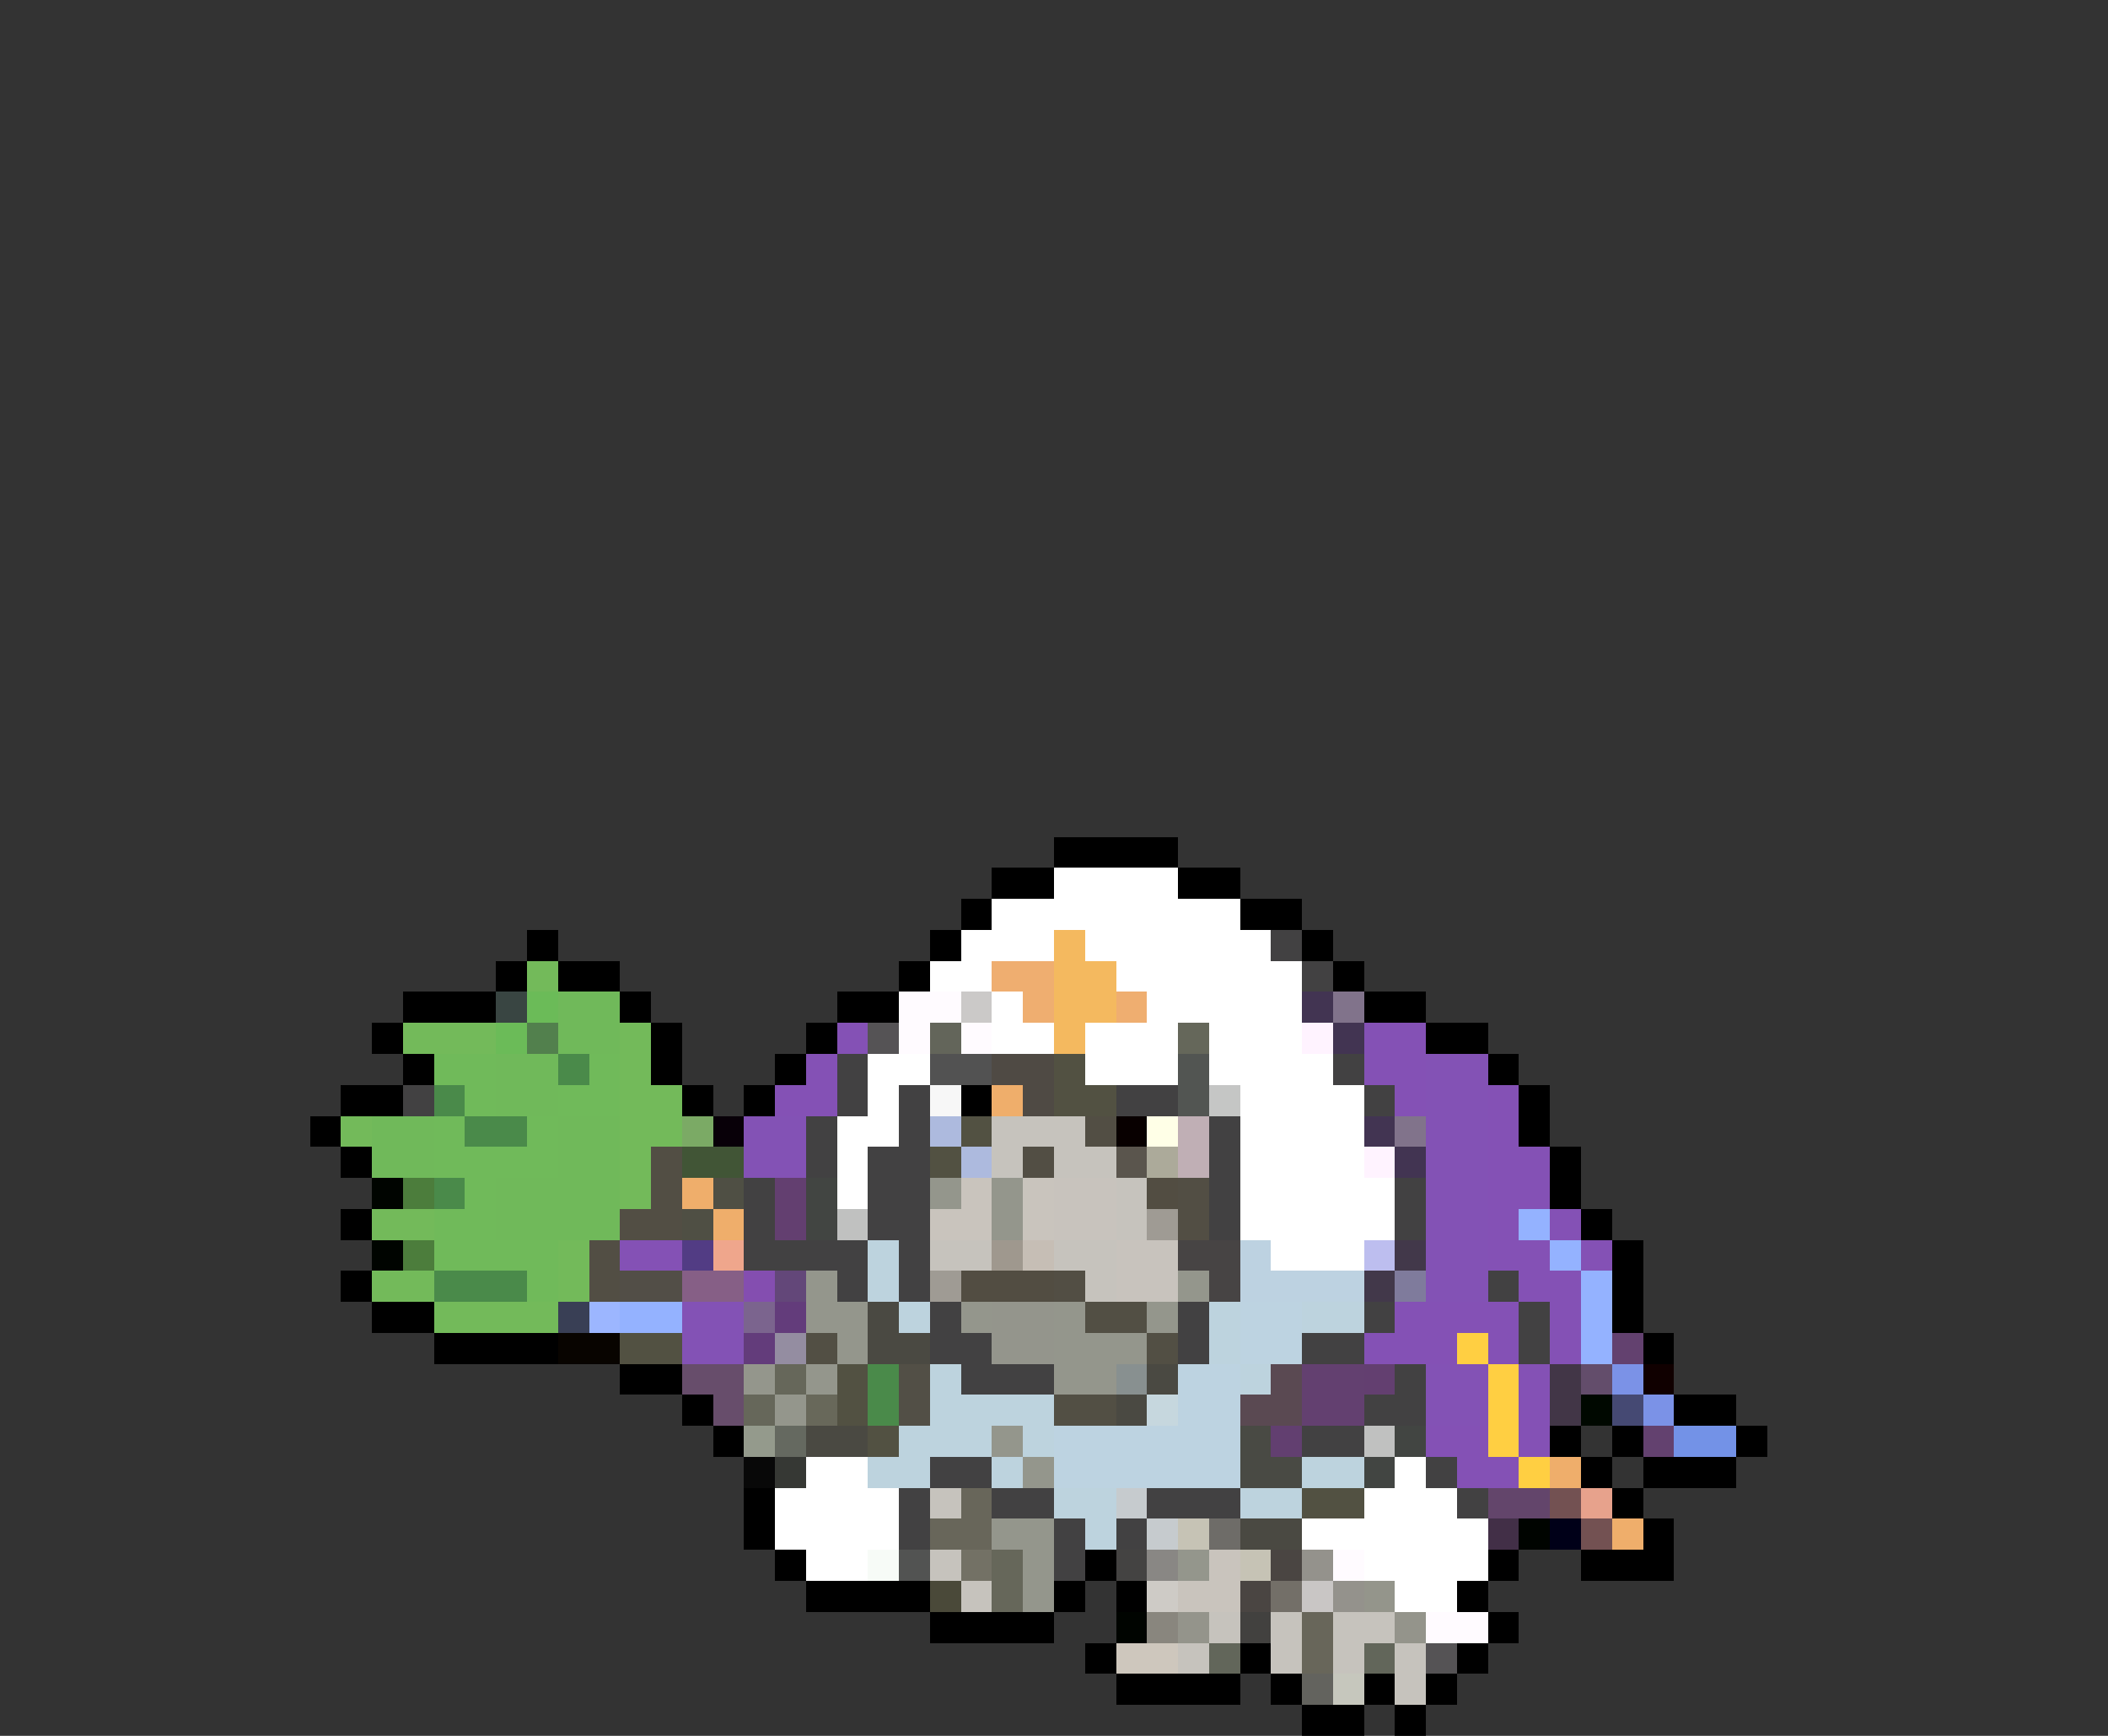 <svg xmlns="http://www.w3.org/2000/svg" viewBox="0 -0.5 68 56" shape-rendering="crispEdges">
<rect x="0" y="-0.5" width="68" height="56" fill="#333333" stroke="none"/>
<path stroke="#000000" d="M34 27h4M32 28h2M38 28h2M31 29h1M40 29h2M17 30h1M30 30h1M42 30h1M16 31h1M18 31h2M29 31h1M43 31h1M13 32h3M20 32h1M27 32h2M44 32h2M12 33h1M21 33h1M26 33h1M46 33h2M13 34h1M21 34h1M25 34h1M48 34h1M11 35h2M22 35h1M24 35h1M31 35h1M49 35h1M10 36h1M49 36h1M11 37h1M50 37h1M50 38h1M11 39h1M51 39h1M52 40h1M11 41h1M52 41h1M12 42h2M52 42h1M14 43h4M53 43h1M20 44h2M22 45h1M54 45h2M23 46h1M50 46h1M52 46h1M56 46h1M51 47h1M53 47h3M24 48h1M52 48h1M24 49h1M53 49h1M25 50h1M35 50h1M48 50h1M51 50h3M26 51h4M34 51h1M36 51h1M47 51h1M30 52h4M48 52h1M35 53h1M40 53h1M47 53h1M36 54h4M41 54h1M44 54h1M46 54h1M42 55h2M45 55h1" />
<path stroke="#ffffff" d="M34 28h4M32 29h8M31 30h3M35 30h6M30 31h2M36 31h6M32 32h1M37 32h5M32 33h2M35 33h3M39 33h3M28 34h2M35 34h3M39 34h4M28 35h1M40 35h4M27 36h2M40 36h4M27 37h1M40 37h4M27 38h1M40 38h5M40 39h5M41 40h3M26 47h2M45 47h1M25 48h4M44 48h3M25 49h4M42 49h6M26 50h2M44 50h4M45 51h2" />
<path stroke="#f4b95f" d="M34 30h1M34 31h2M34 32h2M34 33h1" />
<path stroke="#424142" d="M41 30h1M42 31h1M27 34h1M43 34h1M13 35h1M27 35h1M29 35h1M36 35h2M44 35h1M26 36h1M29 36h1M39 36h1M26 37h1M28 37h2M39 37h1M24 38h1M28 38h2M39 38h1M45 38h1M24 39h1M28 39h2M39 39h1M45 39h1M24 40h4M29 40h1M27 41h1M29 41h1M48 41h1M30 42h1M38 42h1M44 42h1M49 42h1M30 43h2M38 43h1M42 43h2M49 43h1M31 44h3M45 44h1M44 45h2M42 46h2M30 47h2M46 47h1M29 48h1M32 48h2M37 48h3M47 48h1M29 49h1M34 49h1M36 49h1M34 50h1" />
<path stroke="#73ba5a" d="M17 31h1M13 33h3M20 33h1M20 34h1M20 35h2M11 36h1M20 36h2M20 37h1M20 38h1M12 39h2M18 40h1M12 41h2M18 41h1M14 42h4" />
<path stroke="#efae70" d="M32 31h2M33 32h1M36 32h1" />
<path stroke="#394542" d="M16 32h1" />
<path stroke="#6bbb58" d="M17 32h1M16 33h1" />
<path stroke="#70b95a" d="M18 32h2M18 33h2M16 34h2M16 35h2M12 36h2M18 36h2M12 37h2M18 37h2M16 38h4M16 39h4" />
<path stroke="#fffbff" d="M29 32h2M29 33h1M31 33h1M43 50h1M46 52h2" />
<path stroke="#cbc9c8" d="M31 32h1" />
<path stroke="#423452" d="M42 32h1M43 33h1M44 36h1M45 37h1" />
<path stroke="#81738b" d="M43 32h1M45 36h1" />
<path stroke="#52804d" d="M17 33h1" />
<path stroke="#8451b5" d="M27 33h1M44 33h2M26 34h1M44 34h2M25 35h2M45 35h1M48 35h1M48 36h1M48 37h2M48 38h2M48 39h1M50 39h1M20 40h2M48 40h2M51 40h1M49 41h2M45 42h4M50 42h1M44 43h3M48 43h1M50 43h1M49 44h1M49 45h1M46 46h2M49 46h1M47 47h2" />
<path stroke="#555355" d="M28 33h1M46 53h1" />
<path stroke="#63655a" d="M30 33h1" />
<path stroke="#65675a" d="M38 33h1" />
<path stroke="#fff3ff" d="M42 33h1M44 37h1" />
<path stroke="#70ba5a" d="M14 34h2M19 34h1M15 35h1M18 35h2M14 36h1M17 36h1M14 37h4M15 38h1M14 39h2M14 40h4M17 41h1" />
<path stroke="#4a8a4a" d="M18 34h1M14 35h1M15 36h2M14 38h1M14 41h3M28 44h1M28 45h1" />
<path stroke="#525252" d="M30 34h2" />
<path stroke="#4f4a44" d="M32 34h2M33 35h1" />
<path stroke="#525142" d="M34 34h1M34 35h2M31 36h1M30 37h1M20 43h2M27 44h1M27 45h1M28 46h1M42 48h2" />
<path stroke="#525552" d="M38 34h1M38 35h1" />
<path stroke="#8352b5" d="M46 34h2M46 35h2M24 36h2M46 36h2M24 37h2M46 37h2M46 38h2M46 39h2M46 40h2M46 41h2M22 42h2M22 43h2M46 44h2M46 45h2" />
<path stroke="#f7f7f7" d="M30 35h1" />
<path stroke="#efae6b" d="M32 35h1M22 38h1M23 39h1M50 47h1M52 49h1" />
<path stroke="#c5c6c5" d="M39 35h1" />
<path stroke="#7baa65" d="M22 36h1" />
<path stroke="#080008" d="M23 36h1" />
<path stroke="#adbade" d="M30 36h1M31 37h1" />
<path stroke="#c6c3bd" d="M32 36h3M32 37h1M34 37h2M36 38h1M36 39h1M30 40h2M34 40h2M35 41h1M30 48h1M30 50h1M31 51h1M39 52h1M41 52h1M43 52h2M38 53h1M41 53h1M43 53h1M45 53h1M45 54h1" />
<path stroke="#524e44" d="M35 36h1M21 37h1M33 37h1M21 38h1M38 38h1M20 39h2M38 39h1M19 40h1M19 41h1M34 41h1" />
<path stroke="#080000" d="M36 36h1" />
<path stroke="#ffffe7" d="M37 36h1" />
<path stroke="#c0afb5" d="M38 36h1M38 37h1" />
<path stroke="#415536" d="M22 37h2" />
<path stroke="#5a554d" d="M36 37h1" />
<path stroke="#acaa9a" d="M37 37h1" />
<path stroke="#000400" d="M12 38h1M12 40h1M49 49h1M36 52h1" />
<path stroke="#4c7d3c" d="M13 38h1M13 40h1" />
<path stroke="#4f4f44" d="M23 38h1M22 39h1" />
<path stroke="#633f70" d="M25 38h1M25 39h1M44 44h1" />
<path stroke="#424542" d="M26 38h1M26 39h1M45 46h1M44 47h1" />
<path stroke="#94968c" d="M30 38h1M32 38h1M32 39h1M26 41h1M38 41h1M26 42h2M31 42h1M34 42h1M37 42h1M27 43h1M34 43h3M24 44h1M26 44h1M34 44h2M25 45h1M32 46h1M33 47h1M32 49h2M33 50h1M38 50h1M33 51h1" />
<path stroke="#c9c4bd" d="M31 38h1M33 38h1M30 39h2M33 39h1M39 50h1M38 51h2" />
<path stroke="#c8c3bd" d="M34 38h2M34 39h2M36 40h2M36 41h2" />
<path stroke="#524d42" d="M37 38h1M31 41h3" />
<path stroke="#c0c1c0" d="M27 39h1M44 46h1" />
<path stroke="#9f9b94" d="M37 39h1M30 41h1" />
<path stroke="#94b2ff" d="M49 39h1M50 40h1M51 41h1M20 42h2M51 42h1M51 43h1" />
<path stroke="#523c84" d="M22 40h1" />
<path stroke="#efa68c" d="M23 40h1" />
<path stroke="#bdd3de" d="M28 40h1M28 41h1M29 42h1M39 42h1M42 42h2M39 43h1M30 44h1M40 44h1M30 45h4M29 46h3M33 46h1M28 47h2M32 47h1M42 47h2M34 48h2M40 48h2M35 49h1" />
<path stroke="#9f988e" d="M32 40h1" />
<path stroke="#c6beb5" d="M33 40h1" />
<path stroke="#474444" d="M38 40h2M39 41h1" />
<path stroke="#bdd2e1" d="M40 40h1M40 41h4" />
<path stroke="#bdbeef" d="M44 40h1" />
<path stroke="#42384a" d="M45 40h1M44 41h1" />
<path stroke="#524e47" d="M20 41h2" />
<path stroke="#865f86" d="M22 41h2" />
<path stroke="#844eb0" d="M24 41h1" />
<path stroke="#634779" d="M25 41h1" />
<path stroke="#7f7b9c" d="M45 41h1" />
<path stroke="#393f55" d="M18 42h1" />
<path stroke="#9cb6ff" d="M19 42h1" />
<path stroke="#7b648e" d="M24 42h1" />
<path stroke="#633c7b" d="M25 42h1M24 43h1" />
<path stroke="#4a4942" d="M28 42h1M28 43h2M37 44h1M36 45h1M26 46h2M40 49h2" />
<path stroke="#94958c" d="M32 42h2M32 43h2" />
<path stroke="#524f44" d="M35 42h2M26 43h1M37 43h1M34 45h2" />
<path stroke="#bdd3e1" d="M40 42h2M40 43h2M38 44h2M38 45h2M34 46h6M34 47h6" />
<path stroke="#080400" d="M18 43h2" />
<path stroke="#948da1" d="M25 43h1" />
<path stroke="#ffcf42" d="M47 43h1M48 44h1M48 45h1M48 46h1M49 47h1" />
<path stroke="#63416f" d="M52 43h1M53 46h1" />
<path stroke="#674d6b" d="M22 44h2M23 45h1" />
<path stroke="#66675a" d="M25 44h1M24 45h1M32 50h1M32 51h1" />
<path stroke="#524f46" d="M29 44h1M29 45h1" />
<path stroke="#889090" d="M36 44h1" />
<path stroke="#5a4952" d="M41 44h1M40 45h2" />
<path stroke="#634070" d="M42 44h2M42 45h2" />
<path stroke="#423647" d="M50 44h1M50 45h1" />
<path stroke="#634d6b" d="M51 44h1" />
<path stroke="#7b92e7" d="M52 44h1M53 45h1" />
<path stroke="#100000" d="M53 44h1" />
<path stroke="#68685a" d="M26 45h1" />
<path stroke="#c6d7de" d="M37 45h1" />
<path stroke="#000800" d="M51 45h1" />
<path stroke="#454973" d="M52 45h1" />
<path stroke="#949a8c" d="M24 46h1" />
<path stroke="#656960" d="M25 46h1" />
<path stroke="#494a44" d="M40 46h1M40 47h2" />
<path stroke="#623f70" d="M41 46h1" />
<path stroke="#7392e7" d="M54 46h2" />
<path stroke="#080808" d="M24 47h1" />
<path stroke="#363834" d="M25 47h1" />
<path stroke="#68665a" d="M31 48h1M30 49h2M42 52h1M42 53h1" />
<path stroke="#c6cbce" d="M36 48h1M37 49h1" />
<path stroke="#63456b" d="M48 48h2" />
<path stroke="#735152" d="M50 48h1M51 49h1" />
<path stroke="#e7a28c" d="M51 48h1" />
<path stroke="#c6c3b5" d="M38 49h1M40 50h1" />
<path stroke="#6e6c68" d="M39 49h1" />
<path stroke="#422f47" d="M48 49h1" />
<path stroke="#000018" d="M50 49h1" />
<path stroke="#f7fbf7" d="M28 50h1" />
<path stroke="#525352" d="M29 50h1" />
<path stroke="#737165" d="M31 50h1" />
<path stroke="#444342" d="M36 50h1" />
<path stroke="#898784" d="M37 50h1" />
<path stroke="#4a4542" d="M41 50h1M40 51h1" />
<path stroke="#94928c" d="M42 50h1M43 51h1" />
<path stroke="#4a4939" d="M30 51h1" />
<path stroke="#cecbc6" d="M37 51h1" />
<path stroke="#736f68" d="M41 51h1" />
<path stroke="#c9c6c5" d="M42 51h1" />
<path stroke="#94958b" d="M44 51h1" />
<path stroke="#89867e" d="M37 52h1" />
<path stroke="#94948b" d="M38 52h1M45 52h1" />
<path stroke="#42413f" d="M40 52h1" />
<path stroke="#cec7bd" d="M36 53h2" />
<path stroke="#62665a" d="M39 53h1M44 53h1" />
<path stroke="#63635e" d="M42 54h1" />
<path stroke="#c6c7bd" d="M43 54h1" />
</svg>